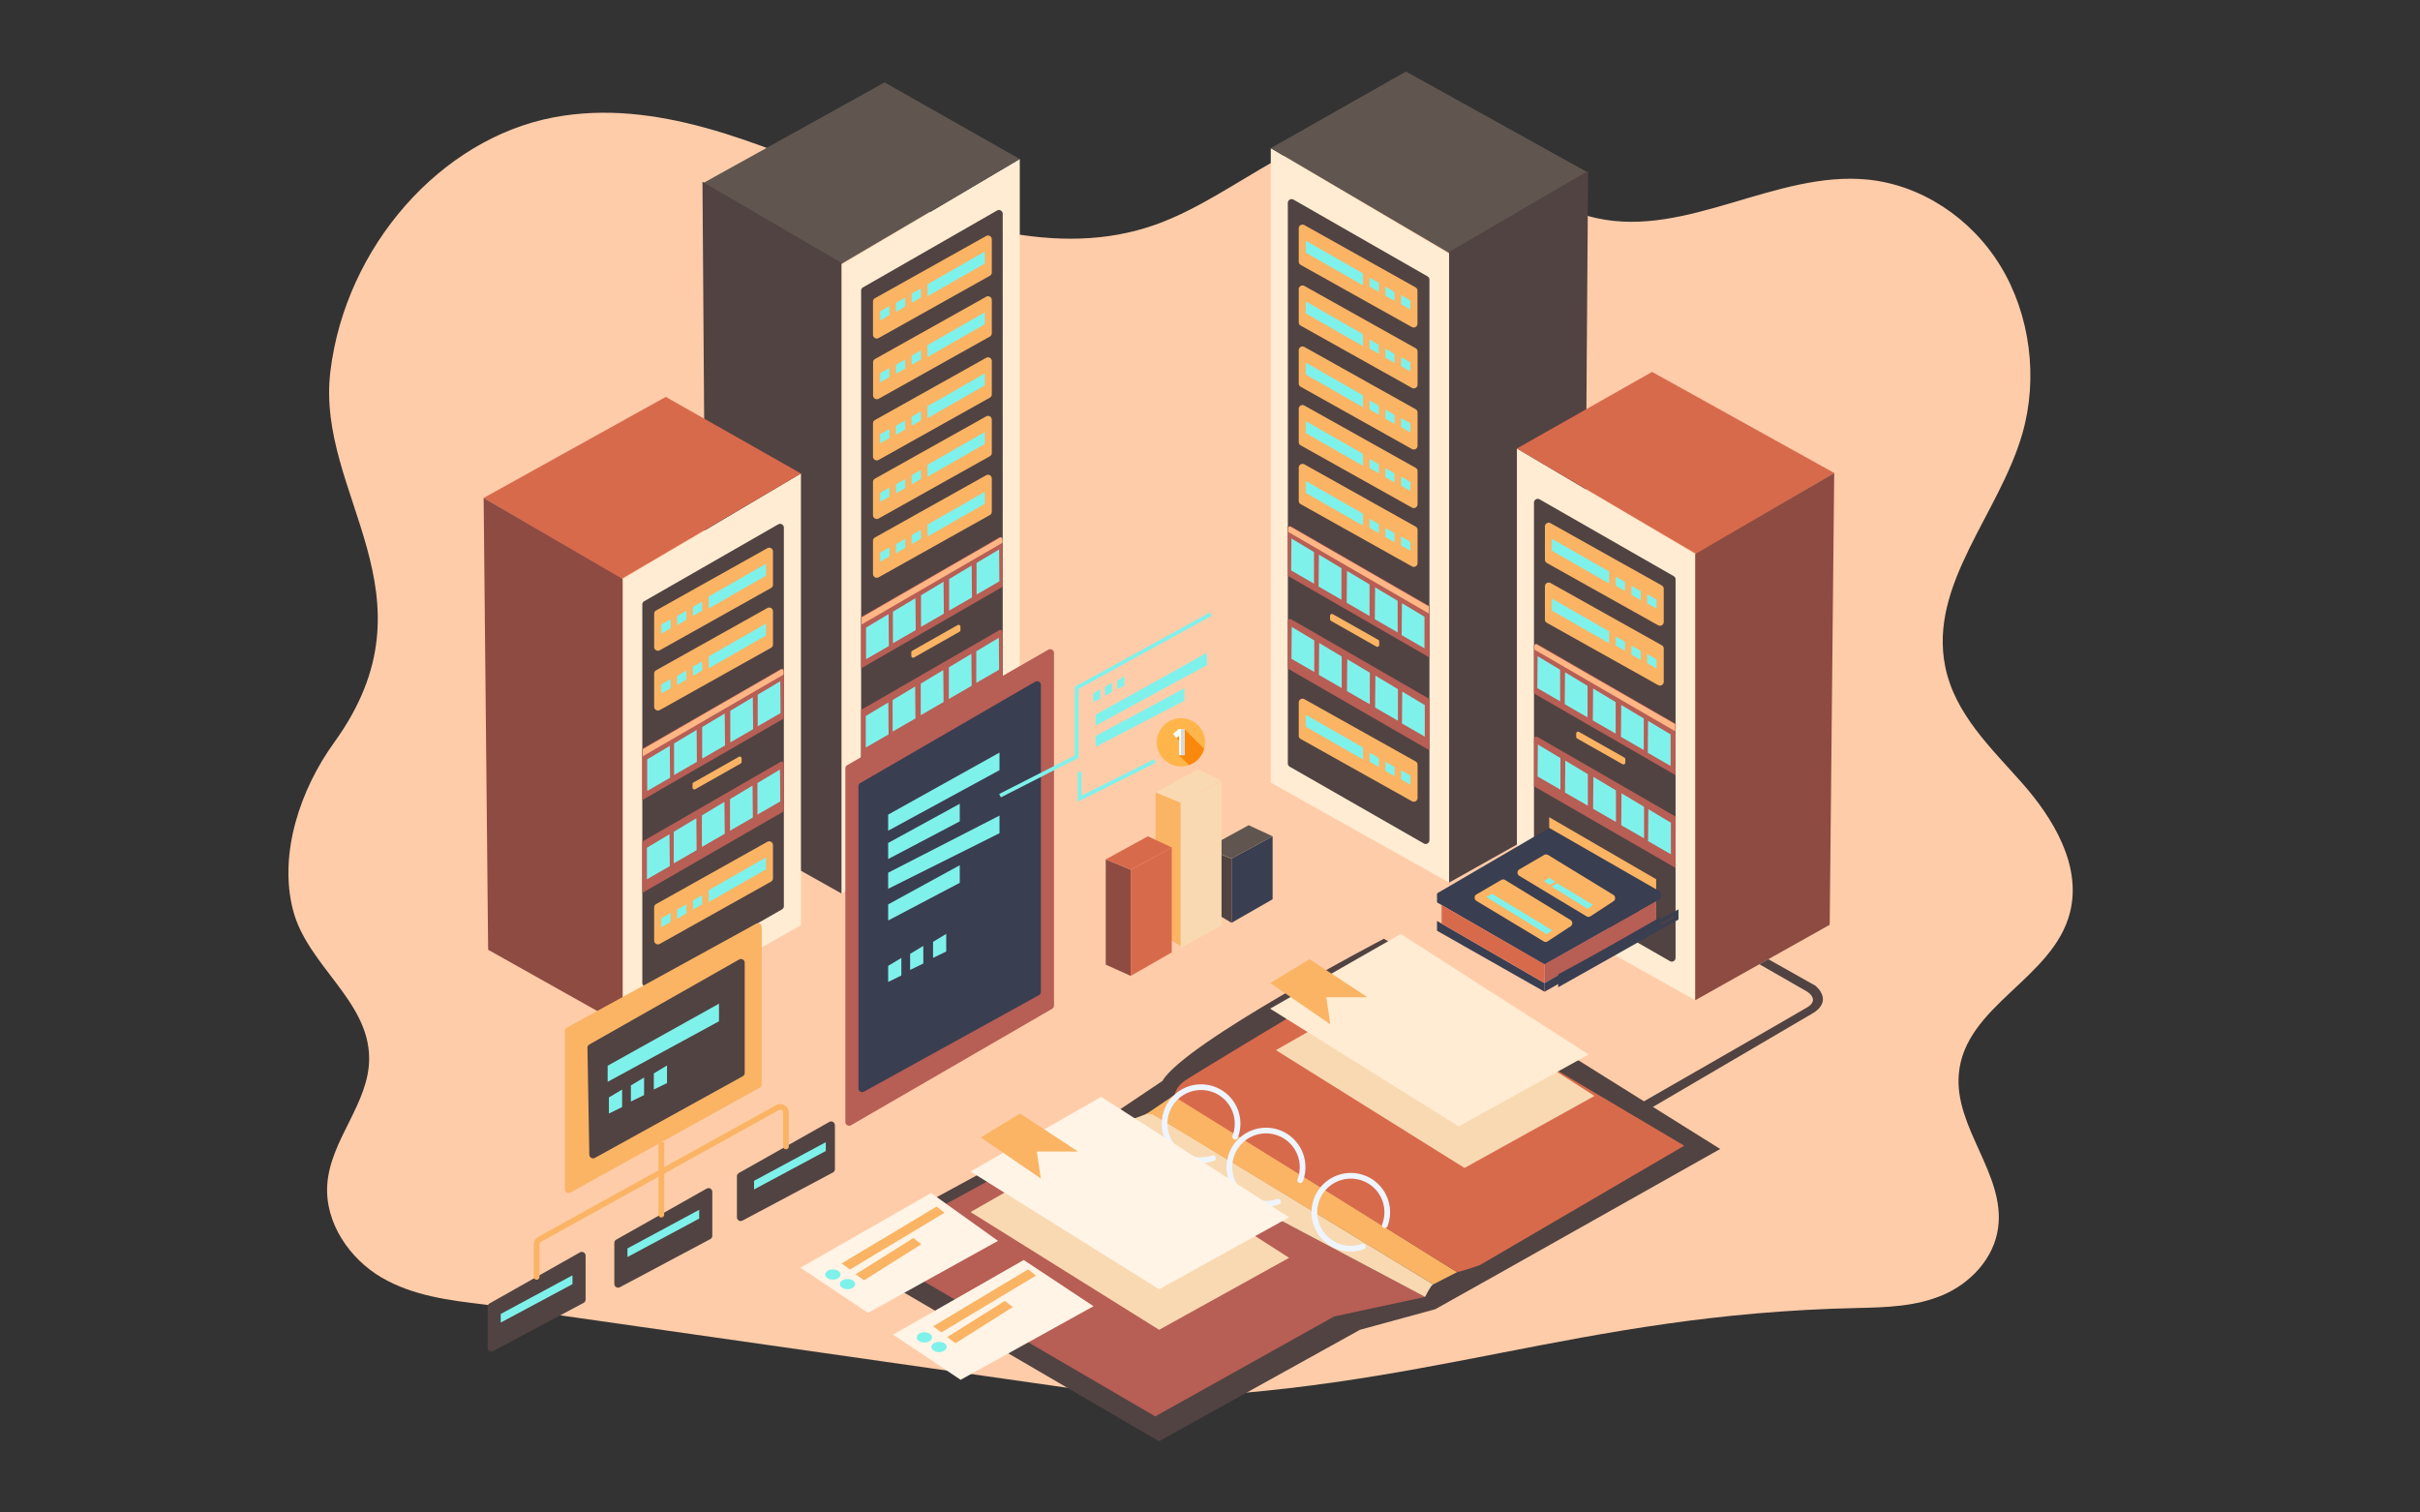 <svg id="Layer_13" data-name="Layer 13" xmlns="http://www.w3.org/2000/svg" viewBox="0 100 1280 800"><rect x="0" y="100" width="1280" height="800" fill="#333333" stroke="none"/><defs><style>.cls-1{fill:#ffcca9;}.cls-2{fill:#514342;}.cls-3{fill:#b75e55;}.cls-4{fill:#f9d9b2;}.cls-5{fill:#ffecd2;}.cls-6{fill:#60564f;}.cls-7{fill:#fab464;}.cls-16,.cls-7{isolation:isolate;}.cls-8{fill:#7ff1eb;}.cls-9{fill:#ffb685;}.cls-10{fill:#d86a4c;}.cls-11{fill:#8e4b42;}.cls-12{fill:#3a3e51;}.cls-13,.cls-14,.cls-16,.cls-21{fill:none;stroke-miterlimit:10;}.cls-13{stroke:#3a3e51;}.cls-13,.cls-21{stroke-width:2px;}.cls-14{stroke:#eef5ff;}.cls-14,.cls-16{stroke-linecap:round;stroke-width:3px;}.cls-15{fill:#fff4e6;}.cls-16{stroke:#fab464;}.cls-17{fill:#ffb54a;}.cls-18{fill:#f9880d;}.cls-19{fill:#f8fffb;}.cls-20{fill:#d8d8d8;}.cls-21{stroke:#7ff1eb;}</style></defs><path class="cls-1" d="M603.88,839.65C753.11,836.39,833,795.1,982.26,791.84c15.34-.34,31-.75,45.34-6.85s27.1-19.15,29.28-35.75c3.7-28.26-23.31-52.78-20.81-81.19,3.19-36.29,49.91-50.28,58.8-85.41,6.29-24.83-8.89-49.83-25.25-68.37s-35.71-36.6-40.76-61.77c-8.73-43.54,28.61-80.66,40.83-123.19,8.45-29.4,4.09-62.88-11.53-88.53S1016,197.81,987.9,195c-48.3-4.84-95.57,30.74-143.14,20.44-38.1-8.25-68.2-44.66-106.87-48.56-45.51-4.59-83.26,36.49-126.72,51.95-52,18.5-108.33-.83-159.43-22S346.87,151.89,293,162.05c-60,11.3-110.23,68.43-118.25,134.37-7.95,65.36,58.7,117.83,2,196.3C159,517.24,147.2,551.39,155,581.45c7.61,29.21,40,47.69,40.26,78.06.19,24-20.49,43.06-22.16,67C171.71,747,185.21,766,201.8,775.7s35.84,12.11,54.55,14.31"/><path class="cls-2" d="M577.84,688.42l-136.13,74L613,862.32,719.3,803.38l39.83-10.89,30.58-17.12,120.15-67.64L732,596.52s-105.48,55.05-117.14,75.2l-23.56,15.83Z"/><path class="cls-2" d="M389.78,722.18v21.67a2,2,0,0,0,2.94,1.76l47.83-25.44a2,2,0,0,0,1.06-1.77V695.2a2,2,0,0,0-3-1.75l-47.83,27A2,2,0,0,0,389.78,722.18Z"/><polygon class="cls-3" points="457.93 759.86 611.04 849.17 705.67 796.32 753.77 785.98 579.64 693.68 457.93 759.86"/><polygon class="cls-4" points="513.34 741.09 613.09 803.38 681.85 765.3 582.45 701.6 513.34 741.09"/><polygon class="cls-5" points="539.38 184.12 445.08 239.94 445.08 572.6 539.38 519.73 539.38 184.12"/><path class="cls-2" d="M458.46,551.89l70.9-40.6a2,2,0,0,0,1-1.74V213.08a2,2,0,0,0-3-1.73L456.47,252a2,2,0,0,0-1,1.73V550.15A2,2,0,0,0,458.46,551.89Z"/><polygon class="cls-6" points="444.4 239.94 539.38 184.12 467.89 143.6 371.55 197.05 444.4 239.94"/><polygon class="cls-2" points="445.08 572.6 445.08 239.02 371.55 196.13 373.94 532.67 445.08 572.6"/><path class="cls-7" d="M464.74,374.24l58.85-32.94a2,2,0,0,0,1-1.74V322a2,2,0,0,0-3-1.75l-58.85,32.94a2,2,0,0,0-1,1.74v17.54A2,2,0,0,0,464.74,374.24Z"/><path class="cls-7" d="M464.74,405.34l58.85-32.93a2,2,0,0,0,1-1.75V353.12a2,2,0,0,0-3-1.74l-58.85,32.93a2,2,0,0,0-1,1.74v17.54A2,2,0,0,0,464.74,405.34Z"/><polygon class="cls-8" points="490.6 352.16 520.88 334.82 520.88 328.52 490.6 345.85 490.6 352.16"/><polygon class="cls-8" points="482.2 356.18 487.11 353.3 487.11 348.5 482.2 351.38 482.2 356.18"/><polygon class="cls-8" points="473.89 361.01 478.8 358.13 478.8 353.33 473.89 356.21 473.89 361.01"/><polygon class="cls-8" points="465.55 365.49 470.46 362.61 470.46 357.81 465.55 360.69 465.55 365.49"/><path class="cls-7" d="M464.74,343.25l58.85-32.93a2,2,0,0,0,1-1.75V291a2,2,0,0,0-3-1.74l-58.85,32.93a2,2,0,0,0-1,1.75V341.5A2,2,0,0,0,464.74,343.25Z"/><polygon class="cls-8" points="490.6 321.17 520.88 303.84 520.88 297.53 490.6 314.86 490.6 321.17"/><path class="cls-7" d="M464.74,310.93,523.59,278a2,2,0,0,0,1-1.74V258.71a2,2,0,0,0-3-1.74L462.79,289.9a2,2,0,0,0-1,1.74v17.54A2,2,0,0,0,464.74,310.93Z"/><polygon class="cls-8" points="490.6 288.85 520.88 271.51 520.88 265.21 490.6 282.54 490.6 288.85"/><polygon class="cls-8" points="482.2 325.2 487.11 322.32 487.11 317.52 482.2 320.4 482.2 325.2"/><path class="cls-7" d="M464.74,278.79l58.85-32.94a2,2,0,0,0,1-1.74V226.57a2,2,0,0,0-3-1.74l-58.85,32.93a2,2,0,0,0-1,1.74V277A2,2,0,0,0,464.74,278.79Z"/><polygon class="cls-8" points="490.6 256.71 520.88 239.38 520.88 233.07 490.6 250.4 490.6 256.71"/><polygon class="cls-8" points="473.89 330.02 478.8 327.14 478.8 322.34 473.89 325.22 473.89 330.02"/><polygon class="cls-8" points="465.55 334.5 470.46 331.63 470.46 326.83 465.55 329.71 465.55 334.5"/><polygon class="cls-8" points="482.2 292.96 487.11 290.09 487.11 285.29 482.2 288.17 482.2 292.96"/><polygon class="cls-8" points="473.89 297.79 478.8 294.91 478.8 290.11 473.89 292.99 473.89 297.79"/><polygon class="cls-8" points="465.55 302.27 470.46 299.39 470.46 294.6 465.55 297.48 465.55 302.27"/><polygon class="cls-8" points="482.2 260.2 487.11 257.32 487.11 252.53 482.2 255.4 482.2 260.2"/><polygon class="cls-8" points="473.89 265.03 478.8 262.15 478.8 257.35 473.89 260.23 473.89 265.03"/><polygon class="cls-8" points="465.55 269.51 470.46 266.63 470.46 261.83 465.55 264.71 465.55 269.51"/><polygon class="cls-8" points="490.6 383.8 520.88 366.46 520.88 360.16 490.6 377.49 490.6 383.8"/><polygon class="cls-8" points="482.2 387.82 487.11 384.94 487.11 380.15 482.2 383.03 482.2 387.82"/><polygon class="cls-8" points="473.89 392.65 478.8 389.77 478.8 384.97 473.89 387.85 473.89 392.65"/><polygon class="cls-8" points="465.55 397.13 470.46 394.25 470.46 389.45 465.55 392.33 465.55 397.13"/><path class="cls-7" d="M464.74,529.55l58.85-32.93a2,2,0,0,0,1-1.75V477.33a2,2,0,0,0-3-1.74l-58.85,32.93a2,2,0,0,0-1,1.74V527.8A2,2,0,0,0,464.74,529.55Z"/><polygon class="cls-8" points="490.6 507.47 520.88 490.14 520.88 483.83 490.6 501.16 490.6 507.47"/><polygon class="cls-8" points="482.2 511.5 487.11 508.62 487.11 503.82 482.2 506.7 482.2 511.5"/><polygon class="cls-8" points="473.89 516.32 478.8 513.44 478.8 508.64 473.89 511.52 473.89 516.32"/><polygon class="cls-8" points="465.55 520.8 470.46 517.92 470.46 513.13 465.55 516.01 465.55 520.8"/><path class="cls-7" d="M483.51,447.74l24-13.59a1,1,0,0,0,.5-.87v-1.79a1,1,0,0,0-1.49-.87l-24,13.58a1,1,0,0,0-.51.87v1.8A1,1,0,0,0,483.51,447.74Z"/><path class="cls-3" d="M455.47,453.52l74.28-42.83a1.21,1.21,0,0,0,.61-1.07V385.28a1.19,1.19,0,0,0-1.77-1.07l-73.12,42.15Z"/><path class="cls-9" d="M455.74,430.29l74.43-43.18v-1.63c0-.94-.51-1.53-1.31-1.07l-73.12,42.15Z"/><path class="cls-3" d="M455.47,502.61l74.28-42.82a1.23,1.23,0,0,0,.61-1.07V434.37a1.19,1.19,0,0,0-1.77-1.07l-73.12,42.16Z"/><polygon class="cls-8" points="528.45 390.61 516.52 397.76 516.52 414.47 528.6 407.49 528.45 390.61"/><polygon class="cls-8" points="513.94 399.12 502.01 406.27 502.01 422.98 514.1 416 513.94 399.12"/><polygon class="cls-8" points="499.07 407.71 487.15 414.87 487.15 431.57 499.23 424.59 499.07 407.71"/><polygon class="cls-8" points="484.2 416.39 472.28 423.55 472.28 440.25 484.36 433.27 484.2 416.39"/><polygon class="cls-8" points="470 424.82 458.08 431.97 458.08 448.67 470.16 441.7 470 424.82"/><polygon class="cls-8" points="528.3 437.33 516.37 444.49 516.37 461.19 528.45 454.21 528.3 437.33"/><polygon class="cls-8" points="513.79 445.84 501.86 453 501.86 469.7 513.95 462.73 513.79 445.84"/><polygon class="cls-8" points="498.93 454.43 487 461.59 487 478.29 499.08 471.31 498.93 454.43"/><polygon class="cls-8" points="484.05 463.12 472.13 470.27 472.13 486.97 484.21 480 484.05 463.12"/><polygon class="cls-8" points="469.86 471.54 457.93 478.7 457.93 495.4 470.01 488.42 469.86 471.54"/><polygon class="cls-5" points="672.15 178.36 766.45 234.19 766.45 566.84 672.15 513.97 672.15 178.36"/><path class="cls-2" d="M753.07,546.13l-70.9-40.6a2,2,0,0,1-1-1.74V207.32a2,2,0,0,1,3-1.73l70.9,40.6a2,2,0,0,1,1,1.74V544.4A2,2,0,0,1,753.07,546.13Z"/><polygon class="cls-6" points="767.13 234.19 672.15 178.36 743.64 137.85 839.98 191.29 767.13 234.19"/><polygon class="cls-2" points="766.45 566.84 766.45 233.26 839.98 190.37 837.59 526.91 766.45 566.84"/><path class="cls-7" d="M746.79,368.48l-58.85-32.93a2,2,0,0,1-1-1.75V316.26a2,2,0,0,1,3-1.74l58.85,32.93a2,2,0,0,1,1,1.74v17.54A2,2,0,0,1,746.79,368.48Z"/><path class="cls-7" d="M746.79,399.58l-58.85-32.93a2,2,0,0,1-1-1.75V347.36a2,2,0,0,1,3-1.74l58.85,32.93a2,2,0,0,1,1,1.75v17.53A2,2,0,0,1,746.79,399.58Z"/><polygon class="cls-8" points="720.93 346.4 690.65 329.07 690.65 322.76 720.93 340.09 720.93 346.4"/><polygon class="cls-8" points="729.33 350.42 724.42 347.55 724.42 342.75 729.33 345.63 729.33 350.42"/><polygon class="cls-8" points="737.64 355.25 732.73 352.37 732.73 347.57 737.64 350.45 737.64 355.25"/><polygon class="cls-8" points="745.98 359.73 741.07 356.85 741.07 352.06 745.98 354.94 745.98 359.73"/><path class="cls-7" d="M746.79,337.49l-58.85-32.93a2,2,0,0,1-1-1.75V285.28a2,2,0,0,1,3-1.75l58.85,32.93a2,2,0,0,1,1,1.75v17.54A2,2,0,0,1,746.79,337.49Z"/><polygon class="cls-8" points="720.93 315.41 690.65 298.08 690.65 291.77 720.93 309.11 720.93 315.41"/><path class="cls-7" d="M746.79,305.17l-58.85-32.93a2,2,0,0,1-1-1.75V253a2,2,0,0,1,3-1.74l58.85,32.93a2,2,0,0,1,1,1.74v17.54A2,2,0,0,1,746.79,305.17Z"/><polygon class="cls-8" points="720.93 283.09 690.65 265.76 690.65 259.45 720.93 276.78 720.93 283.09"/><polygon class="cls-8" points="729.33 319.44 724.42 316.56 724.42 311.76 729.33 314.64 729.33 319.44"/><path class="cls-7" d="M746.79,273,687.94,240.1a2,2,0,0,1-1-1.75V220.81a2,2,0,0,1,3-1.74L748.74,252a2,2,0,0,1,1,1.75v17.53A2,2,0,0,1,746.79,273Z"/><polygon class="cls-8" points="720.93 250.95 690.65 233.62 690.65 227.31 720.93 244.64 720.93 250.95"/><polygon class="cls-8" points="737.64 324.26 732.73 321.38 732.73 316.59 737.64 319.47 737.64 324.26"/><polygon class="cls-8" points="745.98 328.75 741.07 325.87 741.07 321.07 745.98 323.95 745.98 328.75"/><polygon class="cls-8" points="729.33 287.21 724.42 284.33 724.42 279.53 729.33 282.41 729.33 287.21"/><polygon class="cls-8" points="737.64 292.03 732.73 289.15 732.73 284.35 737.64 287.23 737.64 292.03"/><polygon class="cls-8" points="745.98 296.52 741.07 293.64 741.07 288.84 745.98 291.72 745.98 296.52"/><polygon class="cls-8" points="729.33 254.44 724.42 251.56 724.42 246.77 729.33 249.65 729.33 254.44"/><polygon class="cls-8" points="737.64 259.27 732.73 256.39 732.73 251.59 737.64 254.47 737.64 259.27"/><polygon class="cls-8" points="745.98 263.75 741.07 260.87 741.07 256.08 745.98 258.95 745.98 263.75"/><polygon class="cls-8" points="720.93 378.04 690.65 360.71 690.65 354.4 720.93 371.73 720.93 378.04"/><polygon class="cls-8" points="729.33 382.06 724.42 379.19 724.42 374.39 729.33 377.27 729.33 382.06"/><polygon class="cls-8" points="737.64 386.89 732.73 384.01 732.73 379.21 737.64 382.09 737.64 386.89"/><polygon class="cls-8" points="745.98 391.37 741.07 388.49 741.07 383.7 745.98 386.58 745.98 391.37"/><path class="cls-7" d="M746.79,523.79l-58.85-32.93a2,2,0,0,1-1-1.75V471.57a2,2,0,0,1,3-1.74l58.85,32.93a2,2,0,0,1,1,1.75V522A2,2,0,0,1,746.79,523.79Z"/><polygon class="cls-8" points="720.93 501.71 690.65 484.38 690.65 478.07 720.93 495.4 720.93 501.71"/><polygon class="cls-8" points="729.33 505.74 724.42 502.86 724.42 498.06 729.33 500.94 729.33 505.74"/><polygon class="cls-8" points="737.64 510.56 732.73 507.68 732.73 502.88 737.64 505.76 737.64 510.56"/><polygon class="cls-8" points="745.98 515.05 741.07 512.17 741.07 507.37 745.98 510.25 745.98 515.05"/><path class="cls-7" d="M728,442,704,428.4a1,1,0,0,1-.5-.87v-1.8a1,1,0,0,1,1.49-.87l24,13.58a1,1,0,0,1,.51.87v1.8A1,1,0,0,1,728,442Z"/><path class="cls-3" d="M756.06,447.76l-74.28-42.82a1.24,1.24,0,0,1-.61-1.08V379.52a1.19,1.19,0,0,1,1.77-1.07l73.12,42.15Z"/><path class="cls-9" d="M755.79,424.53l-74.43-43.18v-1.63c0-.94.51-1.53,1.31-1.07l73.12,42.15Z"/><path class="cls-3" d="M756.06,496.86,681.78,454a1.23,1.23,0,0,1-.61-1.07V428.62a1.2,1.2,0,0,1,1.77-1.08l73.12,42.16Z"/><polygon class="cls-8" points="683.09 384.85 695.01 392.01 695.01 408.71 682.93 401.73 683.09 384.85"/><polygon class="cls-8" points="697.59 393.36 709.52 400.52 709.52 417.22 697.43 410.24 697.59 393.36"/><polygon class="cls-8" points="712.46 401.95 724.38 409.11 724.38 425.81 712.3 418.83 712.46 401.95"/><polygon class="cls-8" points="727.33 410.63 739.25 417.79 739.25 434.49 727.17 427.51 727.33 410.63"/><polygon class="cls-8" points="741.53 419.06 753.45 426.21 753.45 442.92 741.37 435.94 741.53 419.06"/><polygon class="cls-8" points="683.23 431.57 695.16 438.73 695.16 455.43 683.08 448.46 683.23 431.57"/><polygon class="cls-8" points="697.74 440.08 709.67 447.24 709.67 463.94 697.58 456.97 697.74 440.08"/><polygon class="cls-8" points="712.6 448.68 724.53 455.83 724.53 472.53 712.45 465.56 712.6 448.68"/><polygon class="cls-8" points="727.48 457.36 739.4 464.51 739.4 481.21 727.32 474.24 727.48 457.36"/><polygon class="cls-8" points="741.67 465.78 753.6 472.94 753.6 489.64 741.52 482.66 741.67 465.78"/><polygon class="cls-5" points="423.64 350.44 329.34 406.27 329.34 642.29 423.64 589.42 423.64 350.44"/><path class="cls-2" d="M342.72,621.58,413.61,581a2,2,0,0,0,1-1.74V379.08a2,2,0,0,0-3-1.73L340.73,418a2,2,0,0,0-1,1.74V619.84A2,2,0,0,0,342.72,621.58Z"/><polygon class="cls-10" points="328.66 406.27 423.64 350.44 352.15 309.93 255.81 363.38 328.66 406.27"/><polygon class="cls-11" points="329.34 642.29 329.34 406.27 255.81 363.38 258.19 602.36 329.34 642.29"/><path class="cls-7" d="M349,443.93,407.85,411a2,2,0,0,0,1-1.74V391.71a2,2,0,0,0-3-1.75L347,422.9a2,2,0,0,0-1,1.74v17.54A2,2,0,0,0,349,443.93Z"/><polygon class="cls-8" points="374.86 421.85 405.13 404.51 405.13 398.21 374.86 415.54 374.86 421.85"/><polygon class="cls-8" points="366.46 425.87 371.37 422.99 371.37 418.19 366.46 421.07 366.46 425.87"/><polygon class="cls-8" points="358.14 430.7 363.05 427.82 363.05 423.02 358.14 425.9 358.14 430.7"/><polygon class="cls-8" points="349.8 435.18 354.71 432.3 354.71 427.5 349.8 430.38 349.8 435.18"/><path class="cls-7" d="M349,475.57l58.85-32.94a2,2,0,0,0,1-1.74V423.35a2,2,0,0,0-3-1.74L347,454.54a2,2,0,0,0-1,1.74v17.54A2,2,0,0,0,349,475.57Z"/><polygon class="cls-8" points="374.86 453.49 405.13 436.15 405.13 429.85 374.86 447.18 374.86 453.49"/><polygon class="cls-8" points="366.46 457.51 371.37 454.63 371.37 449.84 366.46 452.72 366.46 457.51"/><polygon class="cls-8" points="358.14 462.34 363.05 459.46 363.05 454.66 358.14 457.54 358.14 462.34"/><polygon class="cls-8" points="349.8 466.82 354.71 463.94 354.71 459.14 349.8 462.02 349.8 466.82"/><path class="cls-7" d="M349,599.24l58.85-32.93a2,2,0,0,0,1-1.75V547a2,2,0,0,0-3-1.74L347,578.21a2,2,0,0,0-1,1.74v17.54A2,2,0,0,0,349,599.24Z"/><polygon class="cls-8" points="374.86 577.16 405.13 559.83 405.13 553.52 374.86 570.85 374.86 577.16"/><polygon class="cls-8" points="366.46 581.18 371.37 578.3 371.37 573.51 366.46 576.39 366.46 581.18"/><polygon class="cls-8" points="358.14 586.01 363.05 583.13 363.05 578.33 358.14 581.21 358.14 586.01"/><polygon class="cls-8" points="349.8 590.49 354.71 587.61 354.71 582.82 349.8 585.7 349.8 590.49"/><path class="cls-7" d="M367.77,517.43l24-13.59a1,1,0,0,0,.51-.87v-1.79a1,1,0,0,0-1.49-.87l-24,13.58a1,1,0,0,0-.5.87v1.8A1,1,0,0,0,367.77,517.43Z"/><path class="cls-3" d="M339.72,523.21,414,480.38a1.23,1.23,0,0,0,.61-1.07V455a1.19,1.19,0,0,0-1.78-1.07l-73.12,42.15Z"/><path class="cls-9" d="M340,500l74.43-43.18v-1.63c0-.94-.52-1.53-1.31-1.07L340,496.25Z"/><path class="cls-3" d="M339.72,572.3,414,529.48a1.26,1.26,0,0,0,.61-1.07V504.06a1.2,1.2,0,0,0-1.78-1.07l-73.12,42.16Z"/><polygon class="cls-8" points="412.7 460.3 400.77 467.45 400.77 484.16 412.86 477.18 412.7 460.3"/><polygon class="cls-8" points="398.19 468.81 386.27 475.96 386.27 492.67 398.35 485.69 398.19 468.81"/><polygon class="cls-8" points="383.33 477.4 371.4 484.56 371.4 501.26 383.49 494.28 383.33 477.4"/><polygon class="cls-8" points="368.46 486.08 356.53 493.24 356.53 509.94 368.61 502.96 368.46 486.08"/><polygon class="cls-8" points="354.26 494.51 342.33 501.66 342.33 518.36 354.42 511.39 354.26 494.51"/><polygon class="cls-8" points="412.55 507.02 400.63 514.18 400.63 530.88 412.71 523.9 412.55 507.02"/><polygon class="cls-8" points="398.05 515.53 386.12 522.69 386.12 539.39 398.2 532.41 398.05 515.53"/><polygon class="cls-8" points="383.18 524.12 371.25 531.28 371.25 547.98 383.34 541 383.18 524.12"/><polygon class="cls-8" points="368.31 532.8 356.38 539.96 356.38 556.66 368.46 549.69 368.31 532.8"/><polygon class="cls-8" points="354.11 541.23 342.18 548.39 342.18 565.09 354.27 558.11 354.11 541.23"/><g id="machine"><polygon class="cls-5" points="802.33 337.22 896.63 393.05 896.63 629.07 802.33 576.2 802.33 337.22"/><path class="cls-2" d="M883.25,608.36l-70.89-40.6a2,2,0,0,1-1-1.74V365.87a2,2,0,0,1,3-1.74l70.89,40.6a2,2,0,0,1,1,1.74V606.62A2,2,0,0,1,883.25,608.36Z"/><polygon class="cls-10" points="897.31 393.05 802.33 337.22 873.82 296.71 970.16 350.16 897.31 393.05"/><polygon class="cls-11" points="896.63 629.07 896.63 393.05 970.16 350.16 967.78 589.14 896.63 629.07"/><path class="cls-7" d="M877,430.71l-58.85-32.94a2,2,0,0,1-1-1.74V378.49a2,2,0,0,1,3-1.74l58.85,32.93a2,2,0,0,1,1,1.74V429A2,2,0,0,1,877,430.71Z"/><polygon class="cls-8" points="851.11 408.63 820.84 391.3 820.84 384.99 851.11 402.32 851.11 408.63"/><polygon class="cls-8" points="859.51 412.65 854.6 409.77 854.6 404.98 859.51 407.86 859.51 412.65"/><polygon class="cls-8" points="867.83 417.48 862.92 414.6 862.92 409.8 867.83 412.68 867.83 417.48"/><polygon class="cls-8" points="876.17 421.96 871.26 419.08 871.26 414.29 876.17 417.17 876.17 421.96"/><path class="cls-7" d="M877,462.35l-58.85-32.93a2,2,0,0,1-1-1.75V410.13a2,2,0,0,1,3-1.74l58.85,32.93a2,2,0,0,1,1,1.74V460.6A2,2,0,0,1,877,462.35Z"/><polygon class="cls-8" points="851.11 440.27 820.84 422.94 820.84 416.63 851.11 433.96 851.11 440.27"/><polygon class="cls-8" points="859.51 444.3 854.6 441.42 854.6 436.62 859.51 439.5 859.51 444.3"/><polygon class="cls-8" points="867.83 449.12 862.92 446.24 862.92 441.44 867.83 444.32 867.83 449.12"/><polygon class="cls-8" points="876.17 453.6 871.26 450.72 871.26 445.93 876.17 448.81 876.17 453.6"/><path class="cls-7" d="M858.2,504.21l-24-13.58a1,1,0,0,1-.51-.87V488a1,1,0,0,1,1.49-.87l24,13.58a1,1,0,0,1,.5.87v1.8A1,1,0,0,1,858.2,504.21Z"/><path class="cls-3" d="M886.25,510,812,467.16a1.23,1.23,0,0,1-.61-1.07V441.75a1.19,1.19,0,0,1,1.78-1.07l73.12,42.15Z"/><path class="cls-9" d="M886,486.76l-74.42-43.18V442c0-.94.51-1.53,1.3-1.07L886,483Z"/><path class="cls-3" d="M886.25,559.08,812,516.26a1.26,1.26,0,0,1-.61-1.07V490.84a1.2,1.2,0,0,1,1.78-1.07l73.12,42.16Z"/><polygon class="cls-8" points="813.27 447.08 825.2 454.24 825.2 470.94 813.12 463.96 813.27 447.08"/><polygon class="cls-8" points="827.78 455.59 839.7 462.75 839.7 479.45 827.62 472.47 827.78 455.59"/><polygon class="cls-8" points="842.64 464.18 854.57 471.34 854.57 488.04 842.48 481.06 842.64 464.18"/><polygon class="cls-8" points="857.51 472.86 869.44 480.02 869.44 496.72 857.36 489.74 857.51 472.86"/><polygon class="cls-8" points="871.71 481.29 883.64 488.44 883.64 505.14 871.56 498.17 871.71 481.29"/><polygon class="cls-8" points="813.42 493.8 825.35 500.96 825.35 517.66 813.26 510.69 813.42 493.8"/><polygon class="cls-8" points="827.93 502.31 839.85 509.47 839.85 526.17 827.77 519.2 827.93 502.31"/><polygon class="cls-8" points="842.79 510.9 854.72 518.06 854.72 534.76 842.63 527.79 842.79 510.9"/><polygon class="cls-8" points="857.66 519.59 869.59 526.74 869.59 543.44 857.51 536.47 857.66 519.59"/><polygon class="cls-8" points="871.86 528.01 883.79 535.17 883.79 551.87 871.71 544.89 871.86 528.01"/><polygon class="cls-7" points="875.99 587.18 819.41 554.36 819.41 532.24 875.99 565.06 875.99 587.18"/><polygon class="cls-12" points="760.07 572.54 760.07 577.31 816.92 609.99 878.54 575.27 878.54 571.86 819.41 537.9 760.07 572.54"/><polygon class="cls-12" points="760.07 587.11 816.92 619.99 816.92 624.55 760.07 592.29 760.07 587.11"/><polygon class="cls-10" points="762.5 588.51 762.5 578.71 816.92 609.99 816.92 619.99 762.5 588.51"/><polygon class="cls-3" points="875.99 587.18 875.99 576.66 816.92 609.99 816.92 619.99 875.99 587.18"/><polygon class="cls-12" points="762.5 578.4 819.41 544.54 875.99 576.66 816.92 609.99 762.5 578.4"/><path class="cls-7" d="M780.89,576.49l35.57,21.41a2,2,0,0,0,2.12,0l12.13-7.93a2,2,0,0,0-.05-3.38l-34.58-21.14a2,2,0,0,0-2.06,0l-13.1,7.65A2,2,0,0,0,780.89,576.49Z"/><path class="cls-7" d="M803.55,563.24l35.57,21.41a2,2,0,0,0,2.12,0l12.13-7.93a2,2,0,0,0,0-3.38l-34.59-21.14a2,2,0,0,0-2.05,0l-13.11,7.65A2,2,0,0,0,803.55,563.24Z"/><path class="cls-12" d="M877.52,585.52,816.92,620v4.57l60.93-34.34a1,1,0,0,0,.51-.9l-.09-3.38A.5.5,0,0,0,877.52,585.52Z"/><polygon class="cls-8" points="818.11 594.13 786.22 574.47 789.19 572.74 820.94 592.05 818.11 594.13"/><polygon class="cls-8" points="839.77 580.73 820.65 568.89 823.62 567.16 842.59 578.66 839.77 580.73"/><polygon class="cls-8" points="822.66 566.33 819.68 568.08 816.64 565.96 819.57 564.29 822.66 566.33"/></g><polygon class="cls-13" points="886.79 582.66 825.17 615.94 825.17 620.5 886.79 585.78 886.79 582.66"/><path class="cls-7" d="M298.76,645.35V729a2,2,0,0,0,3,1.75L401.9,675.28a2,2,0,0,0,1-1.75V590.37a2,2,0,0,0-3-1.76l-100.17,55A2,2,0,0,0,298.76,645.35Z"/><path class="cls-3" d="M447.13,506.44v187a2,2,0,0,0,3,1.73l106.35-61.57a2,2,0,0,0,1-1.73V445.37a2,2,0,0,0-3-1.73L448.13,504.7A2,2,0,0,0,447.13,506.44Z"/><path class="cls-2" d="M310.71,654.24l1,56.47a2,2,0,0,0,3,1.71l78.19-43.18a2,2,0,0,0,1-1.76V609.27a2,2,0,0,0-3-1.74l-79.19,44.94A2,2,0,0,0,310.71,654.24Z"/><polygon class="cls-12" points="651.41 554.12 651.41 588.09 673.12 575.65 673.12 542.35 651.41 554.12"/><path class="cls-4" d="M579.64,693.68s12.83,2.23,28.66-5.42l149.78,91.08s-1,0-4.31,6.64Z"/><polyline class="cls-7" points="609.51 689.34 758.09 779.34 770.68 772.88 620.81 679.41 606.17 689.34"/><path class="cls-10" d="M621.26,680.15s-.35-4.43,5.44-8.51,102-61.65,102-61.65l162.14,96L783,769a115.46,115.46,0,0,1-12.27,3.88Z"/><path class="cls-14" d="M641.62,712.58a19.3,19.3,0,1,1,11.7-11.35"/><path class="cls-14" d="M676,735.61a19.35,19.35,0,1,1,11.7-11.35"/><path class="cls-14" d="M720.78,759.4a19.27,19.27,0,1,1,12.9-16.51,19.68,19.68,0,0,1-1.2,5.16"/><polygon class="cls-15" points="513.34 719.64 613.09 781.94 681.85 743.86 582.45 680.15 513.34 719.64"/><polygon class="cls-15" points="423.38 770.53 459.13 794.41 527.89 756.33 492.49 731.04 423.38 770.53"/><polygon class="cls-7" points="445.14 768.29 449.56 771.5 499.58 741.45 495.37 738.19 445.14 768.29"/><polygon class="cls-7" points="452.59 774 457.01 777.2 487.31 758.1 483.1 754.84 452.59 774"/><polygon class="cls-4" points="674.87 655.46 774.62 717.76 843.38 679.68 743.98 615.97 674.87 655.46"/><path class="cls-12" d="M454.05,515.9V675.63A2,2,0,0,0,457,677.4l92.56-51.06a2,2,0,0,0,1-1.75V462.3a2,2,0,0,0-3-1.73l-92.51,53.6A2,2,0,0,0,454.05,515.9Z"/><path class="cls-2" d="M257.91,791.16v21.66a2,2,0,0,0,2.94,1.77l47.83-25.45a2,2,0,0,0,1.06-1.76V764.17a2,2,0,0,0-3-1.74l-47.82,27A2,2,0,0,0,257.91,791.16Z"/><path class="cls-2" d="M324.93,757.42v21.66a2,2,0,0,0,2.94,1.77L375.7,755.4a2,2,0,0,0,1.06-1.77v-23.2a2,2,0,0,0-3-1.74l-47.83,27A2,2,0,0,0,324.93,757.42Z"/><polygon class="cls-8" points="469.77 530.88 469.77 539.39 528.66 507.37 528.66 498.06 469.77 530.88"/><polygon class="cls-8" points="579.48 478.06 579.48 483.83 638.38 451.81 638.38 445.24 579.48 478.06"/><polygon class="cls-8" points="579.48 489.3 579.48 495.06 626.45 470.61 626.45 464.04 579.48 489.3"/><polygon class="cls-8" points="469.77 561.6 469.77 570.11 528.66 540.71 528.66 531.4 469.77 561.6"/><polygon class="cls-8" points="469.77 545.87 469.77 554.38 507.64 534.45 507.64 525.14 469.77 545.87"/><polygon class="cls-8" points="469.77 610.87 469.77 619.38 476.75 615.98 476.75 606.67 469.77 610.87"/><polygon class="cls-8" points="481.38 604.51 481.38 613.02 488.36 609.63 488.36 600.32 481.38 604.51"/><polygon class="cls-8" points="493.51 598.16 493.51 606.67 500.49 603.27 500.49 593.96 493.51 598.16"/><polygon class="cls-8" points="578.23 466.79 578.23 471.35 581.97 469.53 581.97 464.54 578.23 466.79"/><polygon class="cls-8" points="584.45 463.38 584.45 467.94 588.19 466.12 588.19 461.13 584.45 463.38"/><polygon class="cls-8" points="590.95 459.97 590.95 464.54 594.7 462.71 594.7 457.73 590.95 459.97"/><polygon class="cls-8" points="321.4 663.7 321.4 672.21 380.29 640.19 380.29 630.88 321.4 663.7"/><polygon class="cls-8" points="322.07 680.47 322.07 688.98 329.05 685.58 329.05 676.27 322.07 680.47"/><polygon class="cls-8" points="333.69 674.12 333.69 682.63 340.67 679.23 340.67 669.92 333.69 674.12"/><polygon class="cls-8" points="345.82 667.76 345.82 676.27 352.8 672.87 352.8 663.57 345.82 667.76"/><polygon class="cls-8" points="264.85 794.99 264.85 799.55 302.79 779.22 302.79 774.56 264.85 794.99"/><polygon class="cls-8" points="331.87 760.33 331.87 764.89 369.82 744.55 369.82 739.9 331.87 760.33"/><polygon class="cls-8" points="398.84 724.57 398.84 729.13 436.78 708.79 436.78 704.14 398.84 724.57"/><polygon class="cls-8" points="469.77 578.37 469.77 586.88 507.64 566.95 507.64 557.64 469.77 578.37"/><polygon class="cls-5" points="671.81 633.51 771.55 695.81 840.32 657.73 740.91 594.02 671.81 633.51"/><polygon class="cls-7" points="518.79 701.6 539.55 688.98 570.19 709.09 548.4 709.09 550.53 723.38 518.79 701.6"/><polygon class="cls-7" points="671.88 619.97 692.65 607.35 723.29 627.46 701.5 627.46 703.63 641.76 671.88 619.97"/><path class="cls-2" d="M930.57,610l25.32,14.54s6.81,4.18,0,8.27-95.43,54.9-95.43,54.9l4.91,3,93.55-54.82s10.89-5.76,1.4-14.46l-25-14.08Z"/><path class="cls-16" d="M415.7,706.39V688.48a3,3,0,0,0-4.46-2.63l-125.87,69.7a3,3,0,0,0-1.55,2.63v17.19"/><polyline class="cls-16" points="349.8 742.45 349.8 704.14 349.8 728.43"/><polygon class="cls-15" points="472.36 805.94 508.1 829.82 578.39 790.9 541.47 766.45 472.36 805.94"/><ellipse class="cls-8" cx="440.52" cy="774.14" rx="4.05" ry="2.71"/><ellipse class="cls-8" cx="448.28" cy="779.21" rx="4.05" ry="2.71"/><polygon class="cls-7" points="493.54 801.53 497.97 804.73 547.98 774.68 543.77 771.43 493.54 801.53"/><polygon class="cls-7" points="500.99 807.24 505.42 810.44 535.71 791.34 531.51 788.08 500.99 807.24"/><ellipse class="cls-8" cx="488.93" cy="807.38" rx="4.05" ry="2.71"/><ellipse class="cls-8" cx="496.68" cy="812.45" rx="4.05" ry="2.71"/><circle class="cls-17" cx="624.64" cy="492.63" r="12.76"/><path class="cls-18" d="M628.89,504.66a12.74,12.74,0,0,0,8-8.61l-10.38-10.38s-4.42,3.7-4.23,4.72l2,2-.68,7.05Z"/><path class="cls-19" d="M626.55,485.67v13.77h-2.89V489.22l-1.34,1.17-1.89-2.19,2.76-2.38.17-.15Z"/><path class="cls-20" d="M624.64,485.67h1.91v13.77h-1.91Z"/><polygon class="cls-11" points="584.86 554.55 584.86 610.25 598.07 616.18 598.07 560.01 584.86 554.55"/><polygon class="cls-6" points="651.41 554.12 638.2 548.67 660.46 536.47 673.12 542.35 651.41 554.12"/><polygon class="cls-2" points="638.2 548.77 638.2 580.24 651.41 588.09 651.41 554.22 638.2 548.77"/><polygon class="cls-4" points="624.4 524.59 611.19 519.14 633.45 506.94 646.11 512.82 624.4 524.59"/><polygon class="cls-4" points="624.4 524.38 624.4 601.39 646.11 589.49 646.11 513.14 624.4 524.38"/><polygon class="cls-7" points="611.19 519.14 611.19 592.47 624.4 600.32 624.4 524.59 611.19 519.14"/><polygon class="cls-10" points="598.07 560.01 598.07 616.18 619.78 603.74 619.78 548.24 598.07 560.01"/><polygon class="cls-10" points="598.07 560.01 584.86 554.55 607.13 542.35 619.78 548.24 598.07 560.01"/><polyline class="cls-21" points="528.94 520.86 569.5 500.18 569.5 463.81 640.4 424.82"/><polyline class="cls-21" points="571.08 508.29 571.08 522.43 610.83 502.53"/></svg>